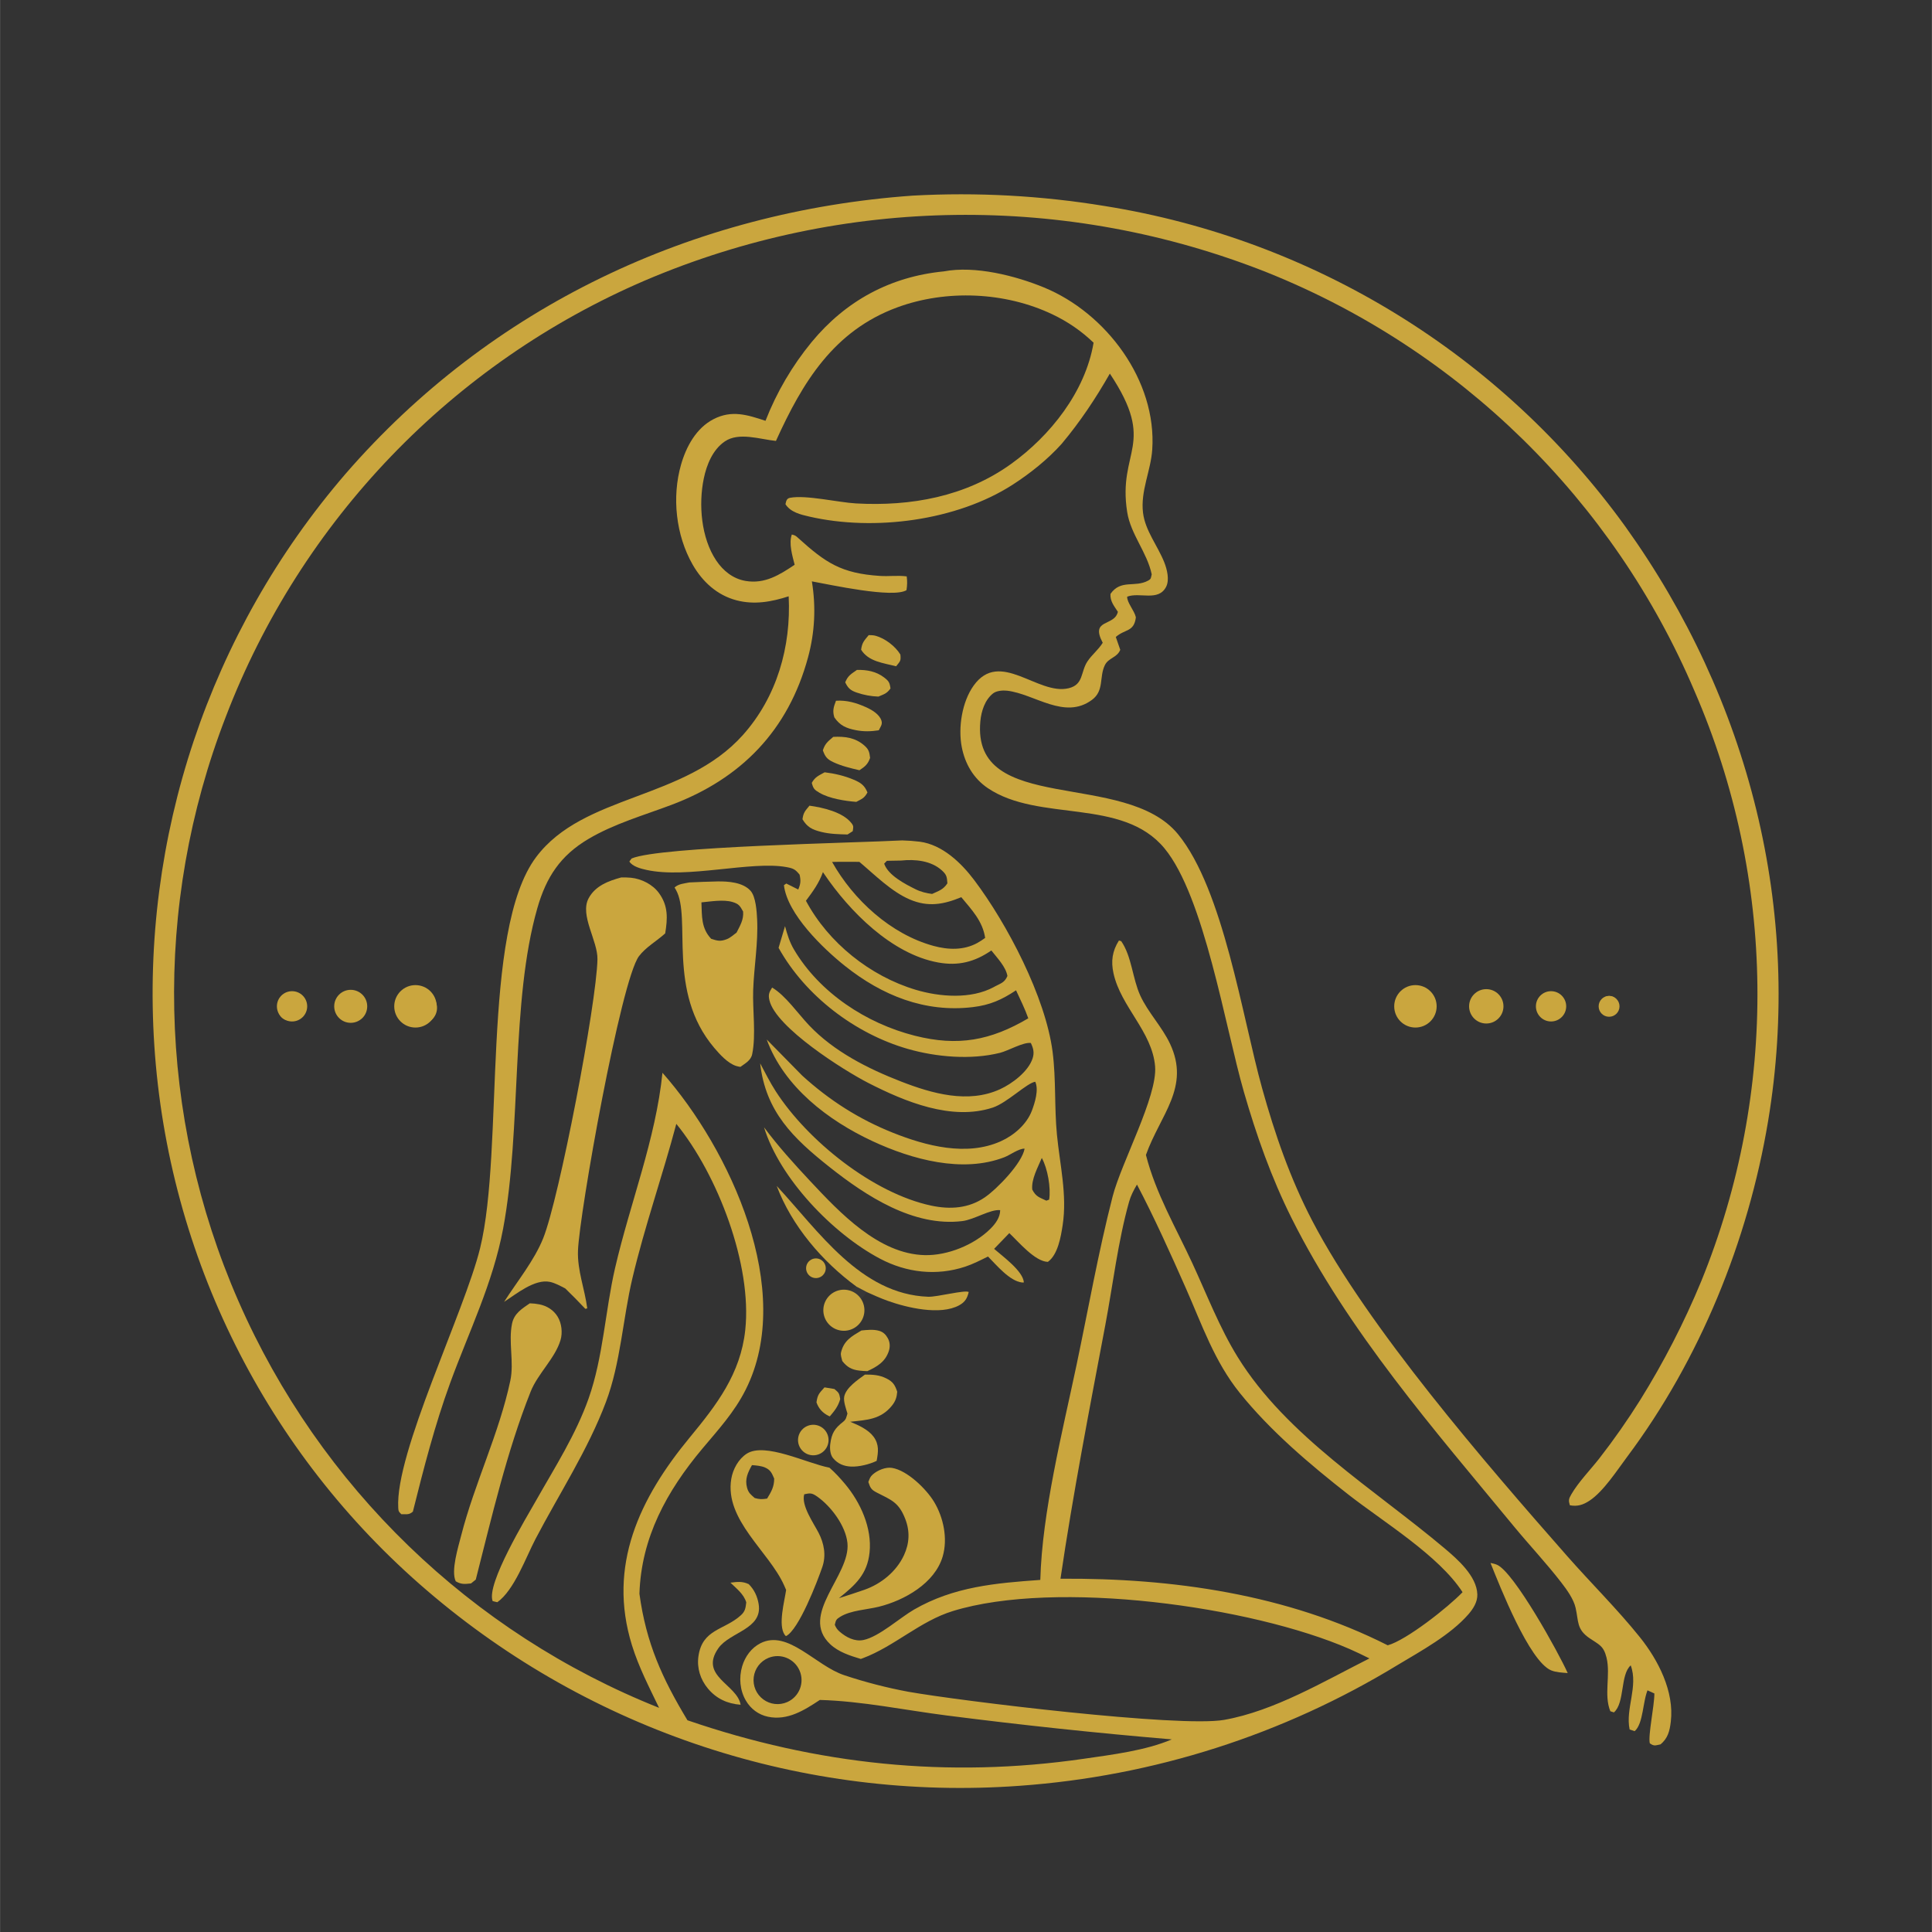 <svg xmlns="http://www.w3.org/2000/svg" xmlns:xlink="http://www.w3.org/1999/xlink" width="2380" zoomAndPan="magnify" viewBox="0 0 1784.88 1785" height="2380" preserveAspectRatio="xMidYMid meet" version="1.0"><rect x="0" y="0" width="1784.88" height="1785" fill="#333333" stroke="none"/><defs><clipPath id="109975a44b"><path d="M 0.199 0.332 L 1759.52 0.332 L 1759.52 1559.746 L 0.199 1559.746 Z M 0.199 0.332 " clip-rule="nonzero"/></clipPath><clipPath id="ae718cafbf"><path d="M 351.184 797.156 L 390.391 797.156 L 390.391 836.363 L 351.184 836.363 Z M 351.184 797.156 " clip-rule="nonzero"/></clipPath><clipPath id="02cae63519"><path d="M 370.789 797.156 C 359.961 797.156 351.184 805.93 351.184 816.758 C 351.184 827.586 359.961 836.363 370.789 836.363 C 381.617 836.363 390.391 827.586 390.391 816.758 C 390.391 805.93 381.617 797.156 370.789 797.156 Z M 370.789 797.156 " clip-rule="nonzero"/></clipPath><clipPath id="7b2950ee05"><path d="M 0.184 0.156 L 39.391 0.156 L 39.391 39.363 L 0.184 39.363 Z M 0.184 0.156 " clip-rule="nonzero"/></clipPath><clipPath id="2b8e904820"><path d="M 19.789 0.156 C 8.961 0.156 0.184 8.93 0.184 19.758 C 0.184 30.586 8.961 39.363 19.789 39.363 C 30.617 39.363 39.391 30.586 39.391 19.758 C 39.391 8.93 30.617 0.156 19.789 0.156 Z M 19.789 0.156 " clip-rule="nonzero"/></clipPath><clipPath id="359332f189"><rect x="0" width="40" y="0" height="40"/></clipPath><clipPath id="9bddc33683"><path d="M 242.773 802.766 L 270.758 802.766 L 270.758 830.75 L 242.773 830.75 Z M 242.773 802.766 " clip-rule="nonzero"/></clipPath><clipPath id="7e3f316f98"><path d="M 256.766 802.766 C 249.039 802.766 242.773 809.031 242.773 816.758 C 242.773 824.484 249.039 830.75 256.766 830.75 C 264.492 830.75 270.758 824.484 270.758 816.758 C 270.758 809.031 264.492 802.766 256.766 802.766 Z M 256.766 802.766 " clip-rule="nonzero"/></clipPath><clipPath id="1475402edf"><path d="M 0.773 0.766 L 28.758 0.766 L 28.758 28.75 L 0.773 28.75 Z M 0.773 0.766 " clip-rule="nonzero"/></clipPath><clipPath id="8614d95bb2"><path d="M 14.766 0.766 C 7.039 0.766 0.773 7.031 0.773 14.758 C 0.773 22.484 7.039 28.75 14.766 28.75 C 22.492 28.75 28.758 22.484 28.758 14.758 C 28.758 7.031 22.492 0.766 14.766 0.766 Z M 14.766 0.766 " clip-rule="nonzero"/></clipPath><clipPath id="22720812e3"><rect x="0" width="29" y="0" height="29"/></clipPath><clipPath id="139d02e96d"><path d="M 295.723 801.512 L 326.219 801.512 L 326.219 832.008 L 295.723 832.008 Z M 295.723 801.512 " clip-rule="nonzero"/></clipPath><clipPath id="bf2ae6711e"><path d="M 310.969 801.512 C 302.551 801.512 295.723 808.336 295.723 816.758 C 295.723 825.18 302.551 832.008 310.969 832.008 C 319.391 832.008 326.219 825.18 326.219 816.758 C 326.219 808.336 319.391 801.512 310.969 801.512 Z M 310.969 801.512 " clip-rule="nonzero"/></clipPath><clipPath id="d172d58021"><path d="M 0.723 0.512 L 31.219 0.512 L 31.219 31.008 L 0.723 31.008 Z M 0.723 0.512 " clip-rule="nonzero"/></clipPath><clipPath id="95388ea00e"><path d="M 15.969 0.512 C 7.551 0.512 0.723 7.336 0.723 15.758 C 0.723 24.18 7.551 31.008 15.969 31.008 C 24.391 31.008 31.219 24.18 31.219 15.758 C 31.219 7.336 24.391 0.512 15.969 0.512 Z M 15.969 0.512 " clip-rule="nonzero"/></clipPath><clipPath id="581e9a09d8"><rect x="0" width="32" y="0" height="32"/></clipPath><clipPath id="2ebcc2707f"><path d="M 1463.949 807.117 L 1483.227 807.117 L 1483.227 826.398 L 1463.949 826.398 Z M 1463.949 807.117 " clip-rule="nonzero"/></clipPath><clipPath id="ad22ebc2a9"><path d="M 1473.586 807.117 C 1468.262 807.117 1463.949 811.434 1463.949 816.758 C 1463.949 822.082 1468.262 826.398 1473.586 826.398 C 1478.91 826.398 1483.227 822.082 1483.227 816.758 C 1483.227 811.434 1478.91 807.117 1473.586 807.117 Z M 1473.586 807.117 " clip-rule="nonzero"/></clipPath><clipPath id="eb3b235e65"><path d="M 0.949 0.117 L 20.227 0.117 L 20.227 19.398 L 0.949 19.398 Z M 0.949 0.117 " clip-rule="nonzero"/></clipPath><clipPath id="fb651f5ea2"><path d="M 10.586 0.117 C 5.262 0.117 0.949 4.434 0.949 9.758 C 0.949 15.082 5.262 19.398 10.586 19.398 C 15.91 19.398 20.227 15.082 20.227 9.758 C 20.227 4.434 15.91 0.117 10.586 0.117 Z M 10.586 0.117 " clip-rule="nonzero"/></clipPath><clipPath id="8d4eb7f42a"><rect x="0" width="21" y="0" height="20"/></clipPath><clipPath id="13922805d3"><path d="M 1275.074 797.156 L 1314.281 797.156 L 1314.281 836.363 L 1275.074 836.363 Z M 1275.074 797.156 " clip-rule="nonzero"/></clipPath><clipPath id="36cf163bb3"><path d="M 1294.68 797.156 C 1283.852 797.156 1275.074 805.93 1275.074 816.758 C 1275.074 827.586 1283.852 836.363 1294.68 836.363 C 1305.504 836.363 1314.281 827.586 1314.281 816.758 C 1314.281 805.93 1305.504 797.156 1294.68 797.156 Z M 1294.68 797.156 " clip-rule="nonzero"/></clipPath><clipPath id="20a39ac424"><path d="M 0.074 0.156 L 39.281 0.156 L 39.281 39.363 L 0.074 39.363 Z M 0.074 0.156 " clip-rule="nonzero"/></clipPath><clipPath id="14525d9bd7"><path d="M 19.68 0.156 C 8.852 0.156 0.074 8.93 0.074 19.758 C 0.074 30.586 8.852 39.363 19.68 39.363 C 30.504 39.363 39.281 30.586 39.281 19.758 C 39.281 8.93 30.504 0.156 19.68 0.156 Z M 19.68 0.156 " clip-rule="nonzero"/></clipPath><clipPath id="ff7334a883"><rect x="0" width="40" y="0" height="40"/></clipPath><clipPath id="fb1049e699"><path d="M 1344.258 800.883 L 1376.012 800.883 L 1376.012 832.633 L 1344.258 832.633 Z M 1344.258 800.883 " clip-rule="nonzero"/></clipPath><clipPath id="496d237ecc"><path d="M 1360.137 800.883 C 1351.367 800.883 1344.258 807.988 1344.258 816.758 C 1344.258 825.527 1351.367 832.633 1360.137 832.633 C 1368.902 832.633 1376.012 825.527 1376.012 816.758 C 1376.012 807.988 1368.902 800.883 1360.137 800.883 Z M 1360.137 800.883 " clip-rule="nonzero"/></clipPath><clipPath id="1896f6c553"><path d="M 0.258 0.883 L 32.012 0.883 L 32.012 32.633 L 0.258 32.633 Z M 0.258 0.883 " clip-rule="nonzero"/></clipPath><clipPath id="8cc361f460"><path d="M 16.137 0.883 C 7.367 0.883 0.258 7.988 0.258 16.758 C 0.258 25.527 7.367 32.633 16.137 32.633 C 24.902 32.633 32.012 25.527 32.012 16.758 C 32.012 7.988 24.902 0.883 16.137 0.883 Z M 16.137 0.883 " clip-rule="nonzero"/></clipPath><clipPath id="f58130ef2f"><rect x="0" width="33" y="0" height="33"/></clipPath><clipPath id="c870c0cd18"><path d="M 1405.988 802.766 L 1433.969 802.766 L 1433.969 830.75 L 1405.988 830.75 Z M 1405.988 802.766 " clip-rule="nonzero"/></clipPath><clipPath id="adbe88c949"><path d="M 1419.98 802.766 C 1412.254 802.766 1405.988 809.031 1405.988 816.758 C 1405.988 824.484 1412.254 830.75 1419.98 830.75 C 1427.707 830.75 1433.969 824.484 1433.969 816.758 C 1433.969 809.031 1427.707 802.766 1419.98 802.766 Z M 1419.98 802.766 " clip-rule="nonzero"/></clipPath><clipPath id="bd186e4c59"><path d="M 0.988 0.766 L 28.969 0.766 L 28.969 28.75 L 0.988 28.75 Z M 0.988 0.766 " clip-rule="nonzero"/></clipPath><clipPath id="f33b97ea66"><path d="M 14.98 0.766 C 7.254 0.766 0.988 7.031 0.988 14.758 C 0.988 22.484 7.254 28.75 14.98 28.75 C 22.707 28.75 28.969 22.484 28.969 14.758 C 28.969 7.031 22.707 0.766 14.98 0.766 Z M 14.98 0.766 " clip-rule="nonzero"/></clipPath><clipPath id="121fa8348c"><rect x="0" width="29" y="0" height="29"/></clipPath><clipPath id="79e6d84839"><rect x="0" width="1760" y="0" height="1560"/></clipPath><clipPath id="5cb1f99372"><rect x="0" width="1760" y="0" height="1560"/></clipPath></defs><g transform="matrix(1, 0, 0, 1, 13, 113)"><g clip-path="url(#5cb1f99372)"><g clip-path="url(#109975a44b)"><g transform="matrix(1, 0, 0, 1, 0, -0)"><g clip-path="url(#79e6d84839)"><path fill="#caa63e" d="M 830.305 67.73 C 889.594 64.492 949.062 67.719 1007.652 77.348 C 1200.934 108.234 1373.984 214.785 1488.617 373.484 C 1602.984 533.07 1652.91 728.531 1620.488 922.945 C 1602.051 1033.492 1557.461 1143.188 1490.207 1233.086 C 1480.984 1245.41 1468.332 1265.09 1455.492 1273.508 C 1449.492 1277.441 1444.305 1279.043 1437.355 1277.734 C 1436 1273.262 1436.246 1271.883 1438.664 1267.707 C 1445.297 1256.266 1456.32 1244.988 1464.586 1234.434 C 1478.074 1217.098 1490.68 1199.082 1502.352 1180.469 C 1524.105 1145.531 1542.953 1108.871 1558.695 1070.855 C 1630.078 895.617 1627.852 699 1552.488 525.43 C 1477.559 349.188 1335.535 210.059 1157.824 138.789 C 972.719 65.297 766.086 67.93 582.914 146.117 C 404.664 222.641 264.945 368.039 195.555 549.23 C 128.008 723.684 132.211 917.785 207.254 1089.148 C 282.379 1260.629 421.992 1395.617 595.875 1464.895 C 586.73 1445.836 577.117 1427.391 570.828 1407.121 C 547.934 1333.32 578.055 1271.016 624.246 1215.043 C 649.094 1184.93 671.105 1156.391 675.48 1115.938 C 681.988 1055.734 650.055 972.25 611.797 925.352 C 599.117 973.145 582.602 1019.84 571.223 1067.996 C 562.355 1105.504 560.379 1146.168 546.777 1182.332 C 530.09 1226.707 503.531 1267.16 481.605 1309.07 C 472.785 1325.918 462.039 1356.281 446.379 1367.32 L 442.109 1366.281 C 435.957 1350.566 473.285 1289.121 482.383 1273.055 C 499.75 1242.383 519.047 1212.316 530.824 1178.891 C 544.27 1140.746 546.09 1098.066 555.203 1058.609 C 569.078 998.555 592.77 939.668 598.996 878.137 C 661.469 948.918 722.031 1079.238 675.859 1170.992 C 665.324 1191.934 650.602 1207.836 635.738 1225.578 C 603.062 1264.59 579.359 1307.512 577.719 1359.52 C 583.938 1405.156 598.633 1437.414 622.078 1476.371 C 741.785 1517.441 862.797 1530.16 988.352 1511.941 C 1014.457 1508.152 1045.242 1504.414 1069.609 1494.043 C 1000.145 1488.184 930.816 1480.82 861.668 1471.961 C 822.996 1467.031 783.27 1458.668 744.395 1457.602 C 730.066 1467.102 714.535 1476.938 696.453 1473.109 C 687.734 1471.262 680.555 1465.867 676.066 1458.203 C 670.5 1448.688 669.539 1436.973 672.648 1426.488 C 675.289 1417.57 681.133 1409.492 689.516 1405.215 C 714.988 1392.215 740.504 1426.129 767.227 1434.832 C 786.543 1441.25 806.277 1446.336 826.289 1450.059 C 873.586 1458.438 1076.641 1483.305 1117.957 1476.016 C 1164.219 1467.852 1210.59 1440.164 1252.176 1419.238 C 1246.168 1416.199 1240.086 1413.312 1233.93 1410.586 C 1142.934 1370.879 962.676 1346.137 867.277 1375.469 C 836.996 1384.781 813.457 1407.996 784.223 1418.996 L 782.23 1419.723 C 772.293 1416.715 761.773 1413.41 754.02 1406.141 C 724.965 1378.891 772.891 1342.664 769.91 1312.66 C 768.328 1296.742 754.715 1278.645 741.969 1269.699 C 737.172 1266.332 735.504 1266.344 729.984 1267.582 C 727.02 1277.859 738.504 1293.992 743.254 1303.184 C 748.297 1312.941 750.387 1323.984 746.73 1334.652 C 742.172 1347.938 725.004 1392.887 713.09 1398.645 C 712.691 1398.223 712.23 1397.852 711.902 1397.379 C 705.621 1388.34 711.773 1366.391 713.25 1355.988 C 712.652 1354.527 712.016 1353.125 711.375 1351.684 C 697.465 1320.449 656.184 1291.312 662.586 1253.277 C 664.074 1244.438 669.188 1235.02 676.852 1230.09 C 693.738 1219.219 732.605 1239.113 753.266 1243 C 758.512 1247.578 763.25 1252.777 767.719 1258.109 C 781.996 1275.148 792.711 1298.691 790.34 1321.363 C 788.227 1341.574 777.129 1351.449 762.012 1363.57 C 769.941 1361.094 777.828 1358.5 785.676 1355.785 C 801.156 1350.328 815.191 1338.891 822.145 1323.84 C 827.188 1312.926 827.734 1301.789 823.359 1290.473 C 817.352 1274.934 810.516 1272.906 796.988 1265.977 C 791.672 1263.254 791.008 1261.5 789.223 1256.234 C 790.465 1253.043 790.836 1251.438 793.402 1249.188 C 797.727 1245.398 805.137 1242.277 811 1243.195 C 825.176 1245.426 842.816 1262.758 849.949 1274.578 C 858.652 1289.016 862.707 1308.477 857.941 1324.91 C 850.73 1349.801 822.488 1365.613 798.918 1371.48 C 787.883 1374.223 773.008 1374.727 763.207 1380.785 C 759.395 1383.145 759.25 1383.93 758.207 1388.203 C 759.371 1390.832 760.344 1392.445 762.547 1394.371 C 768.555 1399.633 776.551 1403.93 784.789 1402.199 C 799.137 1399.184 818.469 1381.582 831.398 1374.129 C 868.195 1352.906 906.801 1349.641 948.09 1346.703 C 949.75 1284.141 968.613 1209.645 981.547 1148.223 C 992.496 1096.262 1001.676 1044 1014.883 992.527 C 1022.945 961.109 1056.422 899.91 1054.152 872.273 C 1051.512 840.125 1022.562 817.352 1015.711 786.234 C 1013.27 775.141 1014.562 765.668 1020.754 755.938 L 1022.855 756.57 C 1032.609 770.707 1033.234 790.941 1040.375 806.633 C 1047.551 822.402 1060.418 835.379 1067.945 851.344 C 1086.906 891.566 1058.891 916.938 1045.68 954.074 C 1054.801 989.777 1073.254 1021.016 1088.578 1054.133 C 1101.957 1083.039 1113.672 1113.66 1130.449 1140.789 C 1175.613 1213.816 1257.188 1263.207 1321.723 1317.625 C 1333.586 1327.629 1351.375 1343.195 1351.867 1360.113 C 1352.07 1367.133 1348.031 1373.398 1343.594 1378.508 C 1327.121 1397.465 1299.891 1412.324 1278.492 1425.156 C 1172.586 1489.77 1052.762 1528.09 929.031 1536.918 C 729.781 1551.414 532.883 1486.512 381.285 1356.363 C 233.027 1229.285 142.262 1047.77 129.52 852.883 C 116.914 660.516 180.34 470.895 306.129 324.848 C 440.359 170.102 627.09 82.133 830.305 67.73 Z M 966.73 1345.605 C 1070.223 1344.887 1175.762 1359.926 1269.078 1407.117 C 1286.211 1402.477 1325.004 1371.879 1338.215 1358.039 C 1316.305 1324.137 1264.949 1293.039 1232.988 1268.051 C 1197.418 1240.23 1160.699 1209.176 1132.305 1173.84 C 1108.891 1144.703 1097.488 1110.934 1082.609 1077.297 C 1068.504 1045.402 1053.621 1012.293 1037.41 981.434 C 1034.375 986.539 1031.703 991.66 1030.094 997.406 C 1019.875 1033.785 1015.199 1073.867 1008.18 1111.062 C 993.414 1189.238 978.344 1266.844 966.73 1345.605 Z M 714.312 1459.551 C 725.391 1454.637 730.477 1441.73 725.723 1430.578 C 720.973 1419.422 708.145 1414.152 696.926 1418.746 C 689.527 1421.777 684.328 1428.559 683.328 1436.496 C 682.324 1444.434 685.672 1452.293 692.09 1457.07 C 698.508 1461.844 706.996 1462.793 714.312 1459.551 Z M 695.695 1271.543 C 699.527 1265.195 702.195 1260.816 702.223 1253.098 C 700.094 1248.207 699.023 1245.168 693.746 1242.84 C 690.332 1241.332 685.391 1240.906 681.691 1240.648 C 677.918 1247.418 674.949 1253.527 677.152 1261.52 C 678.504 1266.445 680.559 1267.75 684.246 1271.059 C 688.738 1272.285 691.102 1272.316 695.695 1271.543 Z M 695.695 1271.543 " fill-opacity="1" fill-rule="nonzero"/><path fill="#caa63e" d="M 858.922 137.742 C 887.848 132.266 925.012 141.707 951.492 152.59 C 1008.91 176.191 1055.836 238.641 1051.508 302.441 C 1050.168 322.148 1040.523 340.707 1042.996 360.781 C 1045.047 377.426 1056.617 391.289 1062.66 406.625 C 1065.191 413.043 1067.641 422.801 1064.289 429.246 C 1057.105 443.051 1039.781 433.805 1028.355 438.289 C 1028.113 443.734 1034.965 450.973 1036.395 457.332 C 1034.648 471.121 1026.535 467.926 1017.84 475.504 L 1021.961 487.383 C 1018.863 494.895 1011.035 494.598 1007.641 501.73 C 1002.398 512.746 1007.25 525.176 995.805 533.633 C 970.453 552.371 942.867 528.098 917.375 525.137 C 913.535 524.691 907.598 525.152 904.453 527.641 C 896.879 533.629 893.578 544.008 892.699 553.375 C 884.5 640.746 1026.305 597.801 1075.316 657.719 C 1117.262 709 1134.637 826.41 1152.973 892.266 C 1164.879 935.023 1178.957 975.84 1199.527 1015.242 C 1250.812 1113.457 1359.781 1239.289 1434.91 1324.719 C 1456.938 1349.762 1481.27 1373.742 1502.078 1399.688 C 1518.996 1420.793 1533.941 1449.781 1530.617 1477.668 C 1529.629 1486.102 1527.926 1493.168 1521.027 1498.68 C 1516.219 1499.578 1515.422 1500.555 1511.234 1497.699 C 1509.422 1490.754 1515.422 1463.352 1515.449 1451.629 L 1509.125 1448.742 L 1509.695 1447.32 C 1504.539 1458.371 1505.453 1479.371 1497.227 1486.434 L 1492.578 1484.887 C 1488.512 1465.754 1500.777 1445.012 1493.59 1425.656 C 1483.762 1434.266 1488.273 1460.297 1478.051 1469.121 L 1474.742 1468.031 C 1468.559 1452.855 1475.133 1434.523 1471.242 1418.559 C 1468.539 1407.461 1464.145 1406.434 1455.699 1400.684 C 1443.398 1392.316 1445.574 1385.176 1442.648 1372.457 C 1440.781 1364.328 1434.625 1355.855 1429.641 1349.371 C 1415.941 1331.547 1400.168 1314.852 1385.832 1297.457 C 1311.922 1207.766 1232.766 1117.328 1180.414 1012.777 C 1161.648 975.305 1147.793 936.055 1136.184 895.824 C 1118.914 836.004 1099.625 715.258 1062.773 670.746 C 1023.742 623.605 946.777 647.055 899.551 615.137 C 886.305 606.18 878.477 592.605 875.492 577.027 C 872.07 559.18 875.762 535.426 886.492 520.445 C 910.801 486.512 945.785 529.758 974.277 522.867 C 988.301 519.477 985.152 507.832 991.699 498.004 C 995.793 491.852 1001.684 487.438 1005.77 480.879 C 993.828 458.398 1016.633 466.086 1019.758 452.258 C 1016.258 446.852 1012.449 442.426 1012.93 435.699 C 1022.57 421.945 1035.383 430.148 1047.707 423.441 C 1050.75 421.785 1050.16 420.84 1051.031 417.684 C 1046.809 397.379 1031.605 380.746 1028.359 360.113 C 1019.355 302.855 1056.25 298.172 1012.348 232.164 C 999.156 255.301 984.945 276.613 967.836 297.051 C 954.926 311.441 938.77 324.371 922.566 334.805 C 870.852 368.098 794.684 378.051 734.727 364.289 C 726.676 362.441 717.293 360.238 712.652 352.852 C 713.301 350.121 713.492 347.582 716.891 346.922 C 731.57 344.09 761.684 351.223 777.82 352.121 C 828.508 354.938 878.996 345.867 920.957 315.742 C 957.418 289.57 989.711 248.844 997.316 203.625 C 985.922 192.703 973.488 184.203 959.219 177.402 C 915.621 156.633 861.242 154.309 815.957 170.98 C 757.148 192.629 728.43 240.176 703.844 294.375 C 689.188 292.934 669.668 285.91 656.539 294.883 C 645.445 302.469 639.832 316.324 637.191 329.031 C 632.199 353.039 634.699 384.008 648.66 404.844 C 655.051 414.383 664.176 421.742 675.754 423.723 C 693.504 426.754 707.086 418.195 721.129 408.801 C 719.047 400.5 715.52 389.086 718.523 380.852 C 721.539 381.543 722.066 381.969 724.285 383.973 C 749.73 406.938 764.059 416.773 800.023 419.109 C 808.312 419.648 816.383 418.453 824.668 419.527 C 825.266 424.113 825.156 427.711 824.461 432.27 C 811.863 439.949 754.379 427.262 737.043 424.133 C 740.906 447.852 739.793 471.082 733.504 494.32 C 715.242 561.785 671.766 606.395 607.195 630.676 C 581.559 640.32 554.289 648.098 530.629 662.102 C 504.691 677.453 491.633 697.336 483.41 726.02 C 458.578 812.641 469.027 930.215 451.781 1022.164 C 442.324 1072.594 420.348 1116.891 402.891 1164.633 C 388.723 1203.379 378.402 1243.641 368.402 1283.609 C 364.844 1286.805 362.398 1285.91 357.727 1285.988 C 355.406 1283.656 355.102 1283.586 354.895 1280.242 C 351.801 1229.492 415.965 1099.457 430.504 1040.25 C 453.039 948.496 430.969 747.254 482.266 678.887 C 526.176 620.363 619.215 626.684 673.375 566.016 C 704.754 530.867 717.965 484.41 715.605 437.93 C 699.742 443.055 683.906 445.949 667.453 441.645 C 649.492 436.949 635.973 424.512 626.895 408.66 C 611.367 381.543 607.582 346.293 616.152 316.34 C 620.938 299.621 630.172 282.512 646.191 274.258 C 662.988 265.602 677.379 270.242 694.195 275.789 C 704.48 249.453 718.867 224.906 736.816 203.059 C 768.395 164.809 809.664 142.543 858.922 137.742 Z M 858.922 137.742 " fill-opacity="1" fill-rule="nonzero"/><path fill="#caa63e" d="M 820.523 663.465 C 825.965 663.602 831.395 664 836.793 664.668 C 857.602 667.438 874.969 684.133 887.059 700.176 C 917.492 740.562 952.926 808.207 959.441 858.746 C 962.723 884.223 960.996 909.852 963.457 935.32 C 966.137 963.066 973.02 990.996 968.746 1018.895 C 967.102 1029.629 964.359 1046.168 955.086 1052.855 C 943.168 1052.57 928.055 1034.41 919.453 1026.289 L 905.422 1040.836 C 913.266 1047.75 932.148 1061.266 932.914 1071.867 C 932.328 1071.879 931.734 1071.969 931.148 1071.902 C 919.758 1070.617 907.543 1055.742 899.773 1047.918 C 892.906 1051.301 885.895 1054.922 878.617 1057.316 C 852.145 1066.031 824.539 1062.863 800.082 1049.961 C 756.453 1026.949 707.301 975.812 692.852 928.531 C 705.828 945.992 720.688 962.422 735.543 978.285 C 762.773 1007.355 798.668 1045.609 841.309 1046.629 C 862.387 1047.129 887.102 1037.145 902.035 1022.242 C 906.676 1017.613 910.969 1011.832 911.027 1005.078 C 902.039 1004.047 887.035 1013.82 876.086 1015.168 C 830.988 1020.723 787.211 992.07 753.391 965.27 C 719.59 938.48 694.336 914.027 689.254 869.43 C 693.895 878.09 698.281 886.906 703.605 895.184 C 732.902 940.738 793.559 989.535 847.438 1000.918 C 864.758 1004.578 881.922 1003.516 896.844 993.238 C 908.199 985.422 931.18 961.797 933.586 948.262 C 928.332 948.016 920.215 954.105 914.988 956.145 C 876.273 971.211 829.348 958.172 793.273 941.422 C 752.105 922.305 711.23 891.137 695.316 847.395 L 728.078 880.73 C 753.129 903.539 780.5 921.035 811.992 933.594 C 842.457 945.742 879.973 955.57 911.465 941.48 C 923.695 936.004 935.535 925.859 940.348 913.066 C 943.098 905.754 946.805 893.859 943.426 886.441 C 935.672 887.566 917.344 905.984 904.133 910.324 C 866.195 922.781 822.984 904.828 789.246 887.586 C 766.453 875.934 703.645 836.227 697.816 811.145 C 696.594 805.867 697.555 803.809 700.32 799.426 C 712.59 806.617 724.359 823.672 734.473 834.32 C 757.41 858.477 788.613 874.254 819.41 886.223 C 848.047 897.348 881.375 906.848 910.855 893.363 C 922.129 888.207 937.004 877.047 940.977 864.859 C 942.723 859.5 941.668 855.547 939.344 850.621 C 932.355 849.688 918.453 857.828 910.844 859.73 C 884.078 866.418 851.965 863.656 825.684 856.105 C 777 842.117 730.98 807.098 706.285 762.719 L 712.234 742.691 C 714.23 750.188 716.488 757.473 720.457 764.195 C 744.168 804.355 787.484 832.602 832.098 843.902 C 872.07 854.027 902.16 848.348 936.98 827.84 C 933.855 818.965 929.633 810.488 925.676 801.957 C 912.461 810.734 901.582 815.598 885.703 817.492 C 841.438 822.781 801.746 806.641 767.637 779.461 C 747.586 763.488 714.32 731.605 711.227 704.824 L 713.402 703.312 C 717.059 705.199 720.738 707.039 724.449 708.828 C 726.691 703.559 726.938 700.684 725.691 695.098 C 721.785 690.312 720.133 689.336 713.715 688.145 C 681.25 682.129 621.68 699.094 584.09 690.691 C 578.93 689.539 571.27 687.586 568.418 682.965 L 570.504 680.164 C 596.578 668.988 777.516 665.773 820.523 663.465 Z M 731.551 719.234 C 752.242 757.988 790.801 788.84 832.945 801.465 C 855.09 808.098 884 810.359 905.105 798.98 C 905.449 798.793 905.789 798.59 906.133 798.395 C 911.719 795.441 915.113 794.836 917.711 788.707 C 916.211 780.121 908.172 771.957 902.855 765.148 C 887.473 775.762 872.289 779.637 853.688 776.25 C 810.707 768.43 771.699 728.941 748.191 694.145 L 747.254 692.75 C 743.676 702.93 737.957 710.645 731.551 719.234 Z M 897.133 753.539 C 894.836 738.027 884.738 727.578 875.09 715.922 C 858.715 722.695 844.504 725.254 827.617 718.09 C 810.492 710.82 795.164 695.258 780.918 683.289 C 772.531 683.289 764.102 683.121 755.719 683.363 C 775.43 718.398 809.914 750.141 849.449 760.934 C 863.023 764.641 877.312 765.113 889.965 758.195 C 892.469 756.828 894.82 755.207 897.133 753.539 Z M 848.121 712.926 C 854.41 710.008 858.297 709.039 862.242 703.148 C 861.832 697.398 861.723 695.32 857.156 691.18 C 847.102 682.082 832.266 680.711 819.41 682.078 L 806.359 682.305 L 803.824 684.945 C 807.594 695.812 823.254 703.84 832.984 708.664 C 837.668 710.988 842.957 712.266 848.121 712.926 Z M 953.668 996.301 L 956.27 995.355 C 957.973 984.309 954.883 966.68 949.48 956.848 C 945.824 965.57 939.684 976.473 940.648 986.035 C 944.062 992.703 947.117 993.176 953.668 996.301 Z M 953.668 996.301 " fill-opacity="1" fill-rule="nonzero"/><path fill="#caa63e" d="M 560.98 697.652 C 563.945 697.645 566.922 697.664 569.875 697.953 C 579.551 698.906 589.938 704.129 595.723 712.055 C 604.441 723.996 603.758 735.57 601.527 749.359 C 593.945 756.281 583.402 762.242 577.266 770.453 C 560.512 792.863 522.188 1008.023 520.941 1042.574 C 520.277 1060.852 527.199 1077.84 529.508 1095.816 L 527.75 1096.262 C 521.707 1089.82 515.508 1083.523 509.156 1077.387 C 504.758 1075.164 499.859 1072.367 495.016 1071.352 C 480.949 1068.402 463.832 1082.621 452.68 1089.805 C 464.738 1070.902 480.457 1051.812 488.797 1031.055 C 503.602 994.215 538.086 814.449 538.938 773.32 C 539.289 756.219 522.43 732.637 530.73 717.031 C 536.934 705.367 549.039 700.91 560.98 697.652 Z M 560.98 697.652 " fill-opacity="1" fill-rule="nonzero"/><path fill="#caa63e" d="M 623.801 702.297 C 632.48 701.871 641.156 701.559 649.84 701.363 C 659.785 701.227 673.293 702.094 680.379 710.016 C 685.312 715.527 686.125 729.406 686.473 736.559 C 687.516 758.16 683.57 780.246 682.809 801.859 C 682.172 820.125 685.562 843.25 681.895 860.949 C 680.672 866.855 675.477 869.391 671 872.73 C 669.188 872.383 668.52 872.328 666.898 871.793 C 659.223 869.25 651.941 861.148 646.828 855.117 C 602.469 802.844 626.164 735.301 611.449 709.137 C 611.035 708.406 610.602 707.691 610.18 706.969 C 613.914 703.527 618.898 703.344 623.801 702.297 Z M 667.461 748.625 C 670.758 742.074 674.125 736.773 673.516 729.199 C 670.691 724.062 669.641 722.094 663.586 720.336 C 655.121 717.879 643.668 719.91 634.996 720.711 C 635.516 733.473 634.691 744.496 643.984 754.359 C 649.711 756.258 652.578 757.035 658.57 754.672 C 661.609 753.473 664.906 750.574 667.461 748.625 Z M 667.461 748.625 " fill-opacity="1" fill-rule="nonzero"/><path fill="#caa63e" d="M 476.414 1091.156 C 479.371 1091.219 482.32 1091.535 485.227 1092.102 C 492.18 1093.445 498.492 1097.398 502.188 1103.547 C 505.883 1109.684 506.836 1118.301 504.809 1125.145 C 499.824 1141.938 483.809 1156.117 477.199 1172.762 C 455.109 1228.352 441.297 1288.609 426.512 1346.422 L 422.117 1349.949 C 416.328 1350.562 413.133 1350.992 408.016 1347.988 C 403.375 1338.516 410.312 1316.281 413.012 1305.742 C 425.391 1257.426 448.168 1211.23 458.43 1162.629 C 462.066 1145.422 456.523 1127.074 460 1110.004 C 461.93 1100.539 469.031 1096.234 476.414 1091.156 Z M 476.414 1091.156 " fill-opacity="1" fill-rule="nonzero"/><path fill="#caa63e" d="M 786.086 1156.996 C 793.441 1156.992 799.266 1157.254 805.953 1160.582 C 812.074 1163.633 813.902 1166.82 815.898 1172.871 C 815.473 1177.996 814.336 1181.516 811.086 1185.594 C 800.719 1198.586 787.707 1198.902 772.445 1200.594 C 779.887 1203.637 788.988 1207.656 793.949 1214.281 C 799.355 1221.508 798.414 1228.484 796.879 1236.719 C 790.371 1239.895 780.59 1242.305 773.363 1242 C 766.562 1241.711 761.027 1239.441 756.637 1234.219 C 753.871 1230.934 753.523 1225.203 754.031 1221.148 C 755.305 1211.055 758.203 1206.66 765.977 1200.562 C 768.801 1198.344 768.828 1196.336 769.91 1193.012 C 768.652 1188.645 766 1181.715 766.949 1177.215 C 768.711 1168.902 779.652 1161.73 786.086 1156.996 Z M 786.086 1156.996 " fill-opacity="1" fill-rule="nonzero"/><path fill="#caa63e" d="M 704.551 982.707 C 743.113 1024.203 781.836 1082.816 844.547 1085.086 C 852.676 1085.379 878.387 1078.582 881.949 1080.699 C 880.586 1086.484 878.59 1090.008 873.09 1093.004 C 855.578 1102.543 824.691 1095.148 807.195 1088.883 C 800.672 1086.547 794.32 1083.723 788.016 1080.859 L 778.285 1075.75 C 746.684 1052.641 718.348 1019.441 704.551 982.707 Z M 704.551 982.707 " fill-opacity="1" fill-rule="nonzero"/><path fill="#caa63e" d="M 661.809 1349.254 C 668.133 1348.477 672.594 1347.801 678.645 1350.566 C 683.773 1355.59 686.711 1361.965 687.867 1369.035 C 691.695 1392.359 661.234 1394.691 650.625 1409.852 C 632.562 1435.664 668.055 1443.211 671.215 1462.043 C 659.031 1461.129 648.855 1456.484 640.992 1447.066 C 634.016 1438.711 630.707 1428.137 632.23 1417.301 C 635.805 1391.926 656.203 1393.215 671.426 1379.383 C 675.539 1375.641 675.781 1372.582 676.422 1367.461 C 674.168 1359.801 667.398 1354.676 661.809 1349.254 Z M 661.809 1349.254 " fill-opacity="1" fill-rule="nonzero"/><path fill="#caa63e" d="M 1364.031 1331.035 C 1366.102 1331.457 1367.988 1331.848 1369.941 1332.668 C 1385.766 1339.305 1427.156 1414.375 1435.363 1432.773 C 1430.477 1432.352 1424.645 1432.164 1420.082 1430.281 C 1399.777 1421.883 1372.527 1352.129 1364.031 1331.035 Z M 1364.031 1331.035 " fill-opacity="1" fill-rule="nonzero"/><path fill="#caa63e" d="M 782.809 1116.254 C 788.055 1115.711 794.117 1115.051 799.25 1116.578 C 803.047 1117.703 805.352 1120.059 807.223 1123.441 C 809.203 1127.031 809.449 1131.145 808.184 1135.094 C 804.934 1145.223 797.258 1149.695 788.277 1153.832 C 785.883 1153.73 783.492 1153.617 781.113 1153.344 C 773.883 1152.516 769.609 1150.156 765.145 1144.492 C 764.574 1141.992 763.375 1139.035 763.965 1136.543 C 766.582 1125.523 773.77 1121.645 782.809 1116.254 Z M 782.809 1116.254 " fill-opacity="1" fill-rule="nonzero"/><path fill="#caa63e" d="M 771.461 1079.188 C 776.121 1080.418 780.133 1083.375 782.691 1087.457 C 787.535 1095.184 786.207 1105.258 779.523 1111.465 C 772.844 1117.664 762.699 1118.242 755.359 1112.836 C 748.016 1107.434 745.555 1097.57 749.488 1089.348 C 753.426 1081.121 762.652 1076.859 771.461 1079.188 Z M 771.461 1079.188 " fill-opacity="1" fill-rule="nonzero"/><path fill="#caa63e" d="M 756.777 567.805 C 767.461 567.258 777.234 568.453 785.652 575.902 C 789.738 579.516 790.203 582.062 790.828 587.258 C 788.758 593.152 786.133 595.242 781 598.629 C 772.766 596.73 764.387 594.719 756.711 591.105 C 750.945 588.391 749.25 585.969 747.18 580.219 C 749.332 573.754 751.773 572.172 756.777 567.805 Z M 756.777 567.805 " fill-opacity="1" fill-rule="nonzero"/><path fill="#caa63e" d="M 748.844 600.535 C 758.055 601.641 767.199 603.766 775.746 607.398 C 782.199 610.141 785.742 612.582 788.395 619.164 C 785.445 624.566 783.379 625.004 778.082 627.863 C 767.68 627.047 753.273 624.828 744.137 619.504 C 739.305 616.684 738.328 615.59 736.949 610.285 C 740.125 604.641 743.434 603.578 748.844 600.535 Z M 748.844 600.535 " fill-opacity="1" fill-rule="nonzero"/><path fill="#caa63e" d="M 759.328 534.414 C 769.219 533.785 777.863 536.293 786.844 540.297 C 792.262 542.711 799.484 546.809 801.348 552.875 C 802.422 556.375 800.367 558.578 798.844 561.73 C 791.586 562.852 784.887 563.027 777.684 561.609 C 768.855 559.871 763.012 557.422 757.801 549.785 C 755.941 543.676 757.102 540.258 759.328 534.414 Z M 759.328 534.414 " fill-opacity="1" fill-rule="nonzero"/><path fill="#caa63e" d="M 734.809 631.371 C 747.055 633.07 765.777 637.242 773.723 647.641 C 775.938 650.539 775.238 651.348 774.793 654.938 L 769.996 657.992 C 761.738 657.773 753.555 657.598 745.5 655.566 C 737.273 653.484 732.762 651.25 728.355 643.906 C 729.242 637.516 730.84 636.27 734.809 631.371 Z M 734.809 631.371 " fill-opacity="1" fill-rule="nonzero"/><path fill="#caa63e" d="M 778.699 505.934 C 787.688 505.738 796.355 507.254 803.695 512.855 C 808.18 516.273 808.938 517.641 809.668 523.109 C 806.199 527.879 803.836 528.305 798.508 530.59 C 791.742 530.359 785.047 529.125 778.641 526.93 C 772.699 524.914 770.469 522.855 767.84 517.406 C 770.445 511.062 773.25 509.797 778.699 505.934 Z M 778.699 505.934 " fill-opacity="1" fill-rule="nonzero"/><path fill="#caa63e" d="M 789.543 473.789 C 791.715 473.836 793.848 473.828 795.961 474.41 C 804.723 476.848 814.184 484.07 818.812 491.738 C 819.449 497.926 818.543 497.887 814.883 502.586 C 803.09 499.527 789.273 498.277 782.527 487.246 C 783.473 480.562 785.199 479.113 789.543 473.789 Z M 789.543 473.789 " fill-opacity="1" fill-rule="nonzero"/><path fill="#caa63e" d="M 367.988 805.855 C 374.621 801.559 383.461 803.262 388.02 809.719 C 392.582 816.176 391.238 825.078 384.977 829.898 C 380.691 833.195 374.949 833.883 370.008 831.684 C 365.07 829.488 361.73 824.762 361.309 819.371 C 360.891 813.98 363.453 808.793 367.988 805.855 Z M 367.988 805.855 " fill-opacity="1" fill-rule="nonzero"/><path fill="#caa63e" d="M 734.023 1204.039 C 741.328 1201.691 749.168 1205.609 751.676 1212.863 C 754.18 1220.117 750.43 1228.047 743.234 1230.707 C 738.441 1232.48 733.059 1231.52 729.176 1228.195 C 725.289 1224.875 723.508 1219.711 724.512 1214.695 C 725.52 1209.684 729.156 1205.605 734.023 1204.039 Z M 734.023 1204.039 " fill-opacity="1" fill-rule="nonzero"/><path fill="#caa63e" d="M 1286.922 805.625 C 1293.422 801.473 1302.051 803.383 1306.199 809.883 C 1310.348 816.383 1308.445 825.016 1301.949 829.164 C 1295.449 833.32 1286.812 831.414 1282.664 824.914 C 1278.512 818.41 1280.418 809.773 1286.922 805.625 Z M 1286.922 805.625 " fill-opacity="1" fill-rule="nonzero"/><path fill="#caa63e" d="M 1352.605 805.676 C 1358.883 801.703 1367.188 803.484 1371.289 809.68 C 1375.391 815.875 1373.785 824.215 1367.676 828.445 C 1363.609 831.258 1358.34 831.656 1353.898 829.48 C 1349.457 827.305 1346.539 822.898 1346.27 817.957 C 1346.004 813.02 1348.426 808.32 1352.605 805.676 Z M 1352.605 805.676 " fill-opacity="1" fill-rule="nonzero"/><path fill="#caa63e" d="M 305.68 807.949 C 309.371 805.344 314.18 804.93 318.262 806.855 C 322.344 808.785 325.07 812.766 325.406 817.27 C 325.738 821.773 323.621 826.109 319.867 828.621 C 314.16 832.434 306.453 830.949 302.57 825.289 C 298.688 819.633 300.074 811.902 305.68 807.949 Z M 305.68 807.949 " fill-opacity="1" fill-rule="nonzero"/><path fill="#caa63e" d="M 748.711 1168.812 L 757.855 1170.328 C 762.141 1173.938 762.262 1174.102 763.234 1179.613 C 761.309 1186.391 758.051 1190.387 753.613 1195.613 C 753.219 1195.453 752.805 1195.324 752.422 1195.133 C 746.926 1192.391 743.27 1188.359 741.285 1182.637 C 742.355 1175.359 743.719 1174.379 748.711 1168.812 Z M 748.711 1168.812 " fill-opacity="1" fill-rule="nonzero"/><path fill="#caa63e" d="M 1414.941 808.203 C 1419.789 804.277 1426.895 804.988 1430.867 809.801 C 1434.84 814.609 1434.199 821.727 1429.426 825.746 C 1424.586 829.82 1417.359 829.164 1413.332 824.289 C 1409.305 819.41 1410.027 812.184 1414.941 808.203 Z M 1414.941 808.203 " fill-opacity="1" fill-rule="nonzero"/><path fill="#caa63e" d="M 250.715 810.012 C 255.785 808.105 261.465 810.477 263.676 815.426 C 265.887 820.375 263.867 826.191 259.059 828.695 C 255.684 830.461 251.605 830.203 248.477 828.031 C 245.348 825.859 243.68 822.125 244.148 818.344 C 244.617 814.562 247.148 811.352 250.715 810.012 Z M 250.715 810.012 " fill-opacity="1" fill-rule="nonzero"/><path fill="#caa63e" d="M 734.949 1051.773 C 738.695 1048.633 744.25 1049.016 747.531 1052.641 C 750.812 1056.262 750.641 1061.828 747.148 1065.246 C 744.766 1067.578 741.301 1068.422 738.117 1067.438 C 734.93 1066.457 732.539 1063.816 731.879 1060.547 C 731.215 1057.281 732.395 1053.914 734.949 1051.773 Z M 734.949 1051.773 " fill-opacity="1" fill-rule="nonzero"/><path fill="#caa63e" d="M 1470.676 807.801 C 1474.609 806.254 1479.082 807.887 1481.102 811.602 C 1483.125 815.32 1482.059 819.961 1478.621 822.426 C 1475.98 824.312 1472.492 824.512 1469.66 822.934 C 1466.824 821.355 1465.156 818.281 1465.375 815.047 C 1465.59 811.809 1467.656 808.988 1470.676 807.801 Z M 1470.676 807.801 " fill-opacity="1" fill-rule="nonzero"/><path fill="#fdfaf9" d="M 778.285 1075.75 L 788.016 1080.859 L 782.691 1087.457 C 780.133 1083.375 776.121 1080.418 771.461 1079.188 Z M 778.285 1075.75 " fill-opacity="0.024" fill-rule="nonzero"/><g clip-path="url(#ae718cafbf)"><g clip-path="url(#02cae63519)"><g transform="matrix(1, 0, 0, 1, 351, 797)"><g clip-path="url(#359332f189)"><g clip-path="url(#7b2950ee05)"><g clip-path="url(#2b8e904820)"><path fill="#caa63e" d="M 0.184 0.156 L 39.391 0.156 L 39.391 39.363 L 0.184 39.363 Z M 0.184 0.156 " fill-opacity="1" fill-rule="nonzero"/></g></g></g></g></g></g><g clip-path="url(#9bddc33683)"><g clip-path="url(#7e3f316f98)"><g transform="matrix(1, 0, 0, 1, 242, 802)"><g clip-path="url(#22720812e3)"><g clip-path="url(#1475402edf)"><g clip-path="url(#8614d95bb2)"><path fill="#caa63e" d="M 0.773 0.766 L 28.758 0.766 L 28.758 28.75 L 0.773 28.75 Z M 0.773 0.766 " fill-opacity="1" fill-rule="nonzero"/></g></g></g></g></g></g><g clip-path="url(#139d02e96d)"><g clip-path="url(#bf2ae6711e)"><g transform="matrix(1, 0, 0, 1, 295, 801)"><g clip-path="url(#581e9a09d8)"><g clip-path="url(#d172d58021)"><g clip-path="url(#95388ea00e)"><path fill="#caa63e" d="M 0.723 0.512 L 31.219 0.512 L 31.219 31.008 L 0.723 31.008 Z M 0.723 0.512 " fill-opacity="1" fill-rule="nonzero"/></g></g></g></g></g></g><g clip-path="url(#2ebcc2707f)"><g clip-path="url(#ad22ebc2a9)"><g transform="matrix(1, 0, 0, 1, 1463, 807)"><g clip-path="url(#8d4eb7f42a)"><g clip-path="url(#eb3b235e65)"><g clip-path="url(#fb651f5ea2)"><path fill="#caa63e" d="M 0.949 0.117 L 20.227 0.117 L 20.227 19.398 L 0.949 19.398 Z M 0.949 0.117 " fill-opacity="1" fill-rule="nonzero"/></g></g></g></g></g></g><g clip-path="url(#13922805d3)"><g clip-path="url(#36cf163bb3)"><g transform="matrix(1, 0, 0, 1, 1275, 797)"><g clip-path="url(#ff7334a883)"><g clip-path="url(#20a39ac424)"><g clip-path="url(#14525d9bd7)"><path fill="#caa63e" d="M 0.074 0.156 L 39.281 0.156 L 39.281 39.363 L 0.074 39.363 Z M 0.074 0.156 " fill-opacity="1" fill-rule="nonzero"/></g></g></g></g></g></g><g clip-path="url(#fb1049e699)"><g clip-path="url(#496d237ecc)"><g transform="matrix(1, 0, 0, 1, 1344, 800)"><g clip-path="url(#f58130ef2f)"><g clip-path="url(#1896f6c553)"><g clip-path="url(#8cc361f460)"><path fill="#caa63e" d="M 0.258 0.883 L 32.012 0.883 L 32.012 32.633 L 0.258 32.633 Z M 0.258 0.883 " fill-opacity="1" fill-rule="nonzero"/></g></g></g></g></g></g><g clip-path="url(#c870c0cd18)"><g clip-path="url(#adbe88c949)"><g transform="matrix(1, 0, 0, 1, 1405, 802)"><g clip-path="url(#121fa8348c)"><g clip-path="url(#bd186e4c59)"><g clip-path="url(#f33b97ea66)"><path fill="#caa63e" d="M 0.988 0.766 L 28.969 0.766 L 28.969 28.75 L 0.988 28.75 Z M 0.988 0.766 " fill-opacity="1" fill-rule="nonzero"/></g></g></g></g></g></g></g></g></g></g></g></svg>